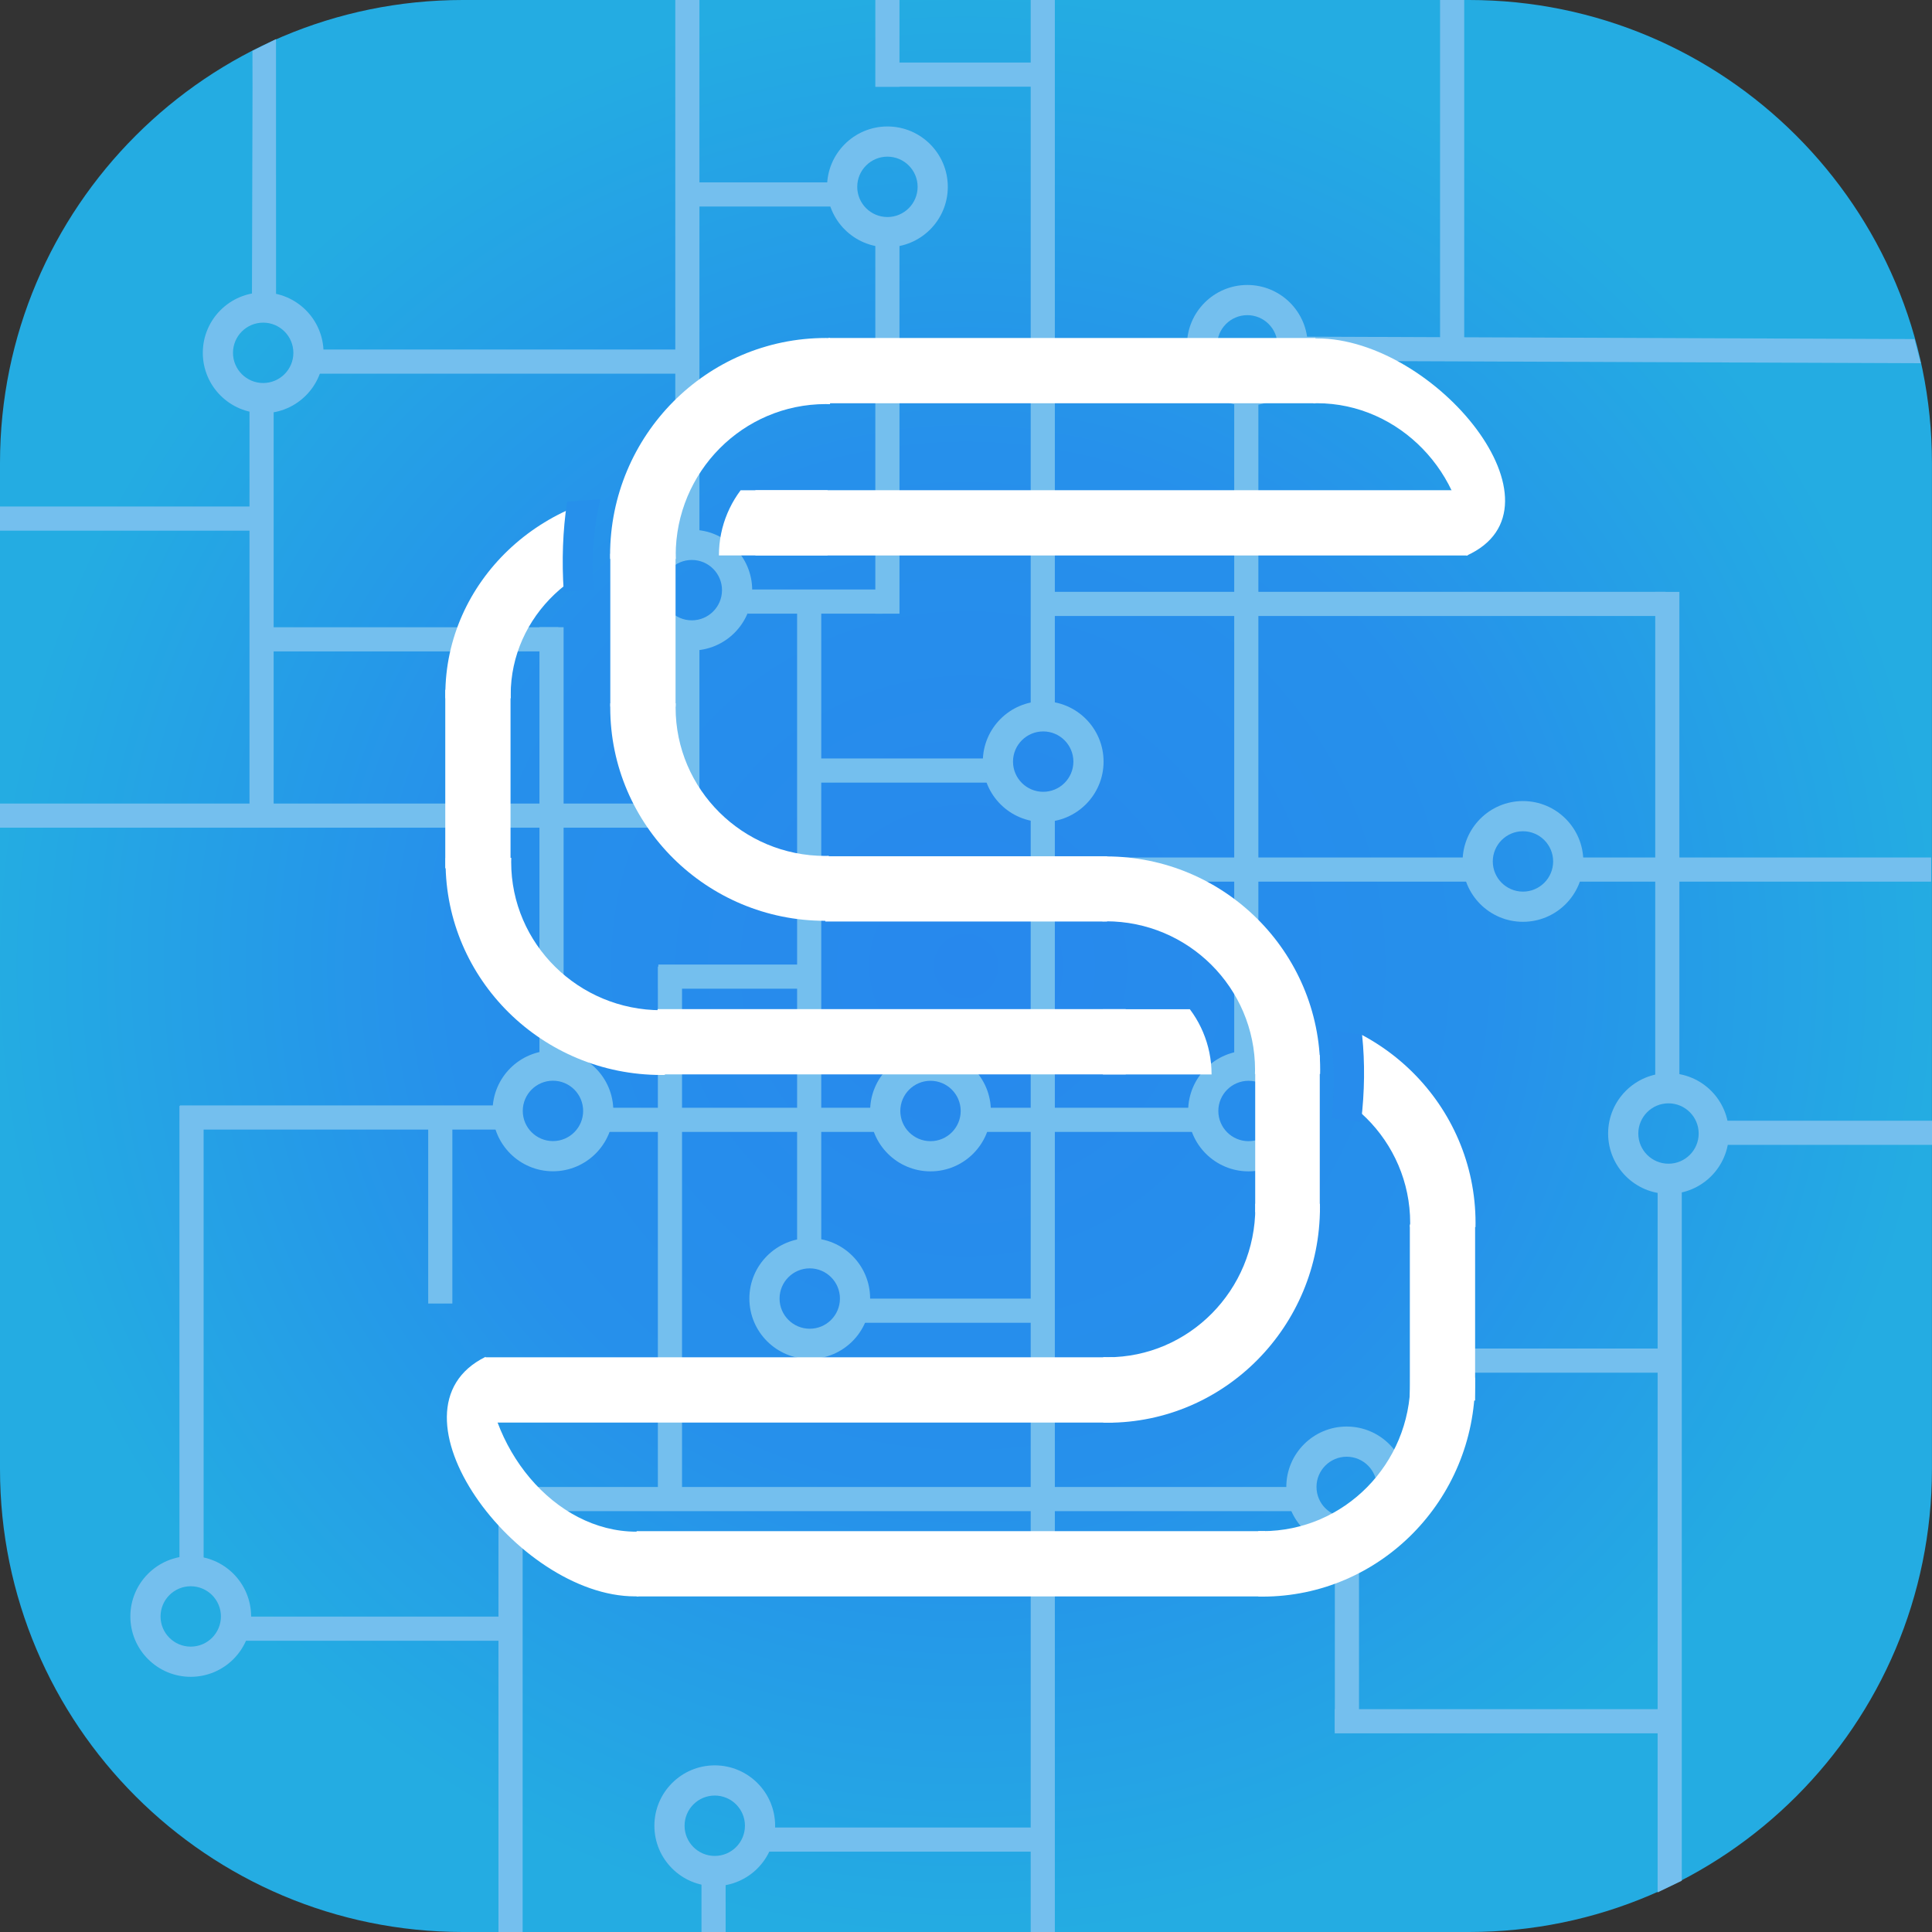 <svg xmlns="http://www.w3.org/2000/svg" xmlns:xlink="http://www.w3.org/1999/xlink" width="100%" height="100%" fill-rule="evenodd" stroke-linejoin="round" stroke-miterlimit="1.414" clip-rule="evenodd" version="1.1" viewBox="0 0 72 72" xml:space="preserve"><rect x="0" y="0" width="72" height="72" fill="#333333" stroke="none"/><path fill="url(#_Radial1)" d="M71.998,17.252c0,-9.521 -7.73,-17.252 -17.252,-17.252l-37.494,0c-9.521,0 -17.252,7.731 -17.252,17.252l0,37.496c0,9.521 7.731,17.252 17.252,17.252l37.494,0c9.522,0 17.252,-7.731 17.252,-17.252l0,-37.496Z"/><g id="电路"><rect width=".9" height="24.009" x="29.706" y="22.762" fill="#74bfee"/><rect width=".9" height="20.289" x="25.166" y="0" fill="#74bfee"/><rect width=".9" height="7.209" x="25.166" y="23.61" fill="#74bfee"/><rect width=".9" height="16.059" x="20.104" y="23.374" fill="#74bfee"/><rect width=".9" height="25.104" x="45.996" y="14.596" fill="#74bfee"/><rect width=".9" height="15.114" x="9.298" y="15.181" fill="#74bfee"/><rect width=".9" height="17.597" x="6.688" y="41.216" fill="#74bfee"/><rect width=".9" height="12.669" x="53.667" y="0" fill="#74bfee"/><rect width=".9" height="7.089" x="15.958" y="41.49" fill="#74bfee"/><path fill="#74bfee" d="M10.286,1.458l0.002,10.082l-0.9,0l0.023,-8.285l-0.001,-0.398l-0.002,-0.962l0.878,-0.437Z"/><rect width=".9" height="20.117" x="24.517" y="36.023" fill="#74bfee"/><rect width=".9" height="7.509" x="49.746" y="57.001" fill="#74bfee"/><rect width=".9" height="16.554" x="18.577" y="55.446" fill="#74bfee"/><rect width=".9" height="18.812" x="61.686" y="22.058" fill="#74bfee"/><path fill="#74bfee" d="M62.675,70.09l0,-26.319l-0.9,0l0,26.753l0.9,-0.434Z"/><rect width=".9" height="41.889" x="38.411" y="30.111" fill="#74bfee"/><rect width=".9" height="13.809" x="32.621" y="9.061" fill="#74bfee"/><rect width=".9" height="3.234" x="32.621" y="0" fill="#74bfee"/><rect width=".9" height="2.379" x="26.142" y="69.621" fill="#74bfee"/><rect width=".9" height="26.274" x="38.411" y="0" fill="#74bfee"/><path fill="#74bfee" d="M25.981,6.797l0,0.9l4.98,0l0,-0.9l-4.98,0Z"/><path fill="#74bfee" d="M30.286,28.266l0,0.9l6.525,0l0,-0.9l-6.525,0Z"/><path fill="#74bfee" d="M31.801,48.396l0,0.9l6.87,0l0,-0.9l-6.87,0Z"/><path fill="#74bfee" d="M39.241,22.056l0,0.9l22.829,0l0,-0.9l-22.829,0Z"/><path fill="#74bfee" d="M39.241,31.956l0,0.9l15.749,0l0,-0.9l-15.749,0Z"/><path fill="#74bfee" d="M49.741,63.696l0,0.9l12.359,0l0,-0.9l-12.359,0Z"/><path fill="#74bfee" d="M28.276,68.106l0,0.9l10.515,0l0,-0.9l-10.515,0Z"/><path fill="#74bfee" d="M8.656,60.246l0,0.9l9.975,0l0,-0.9l-9.975,0Z"/><path fill="#74bfee" d="M53.97,50.256l0,0.9l8.13,0l0,-0.9l-8.13,0Z"/><path fill="#74bfee" d="M18.586,55.416l0,0.9l29.745,0l0,-0.9l-29.745,0Z"/><path fill="#74bfee" d="M58.14,31.956l0,0.9l13.83,0l0,-0.9l-13.83,0Z"/><path fill="#74bfee" d="M63.81,41.766l0,0.9l8.19,0l0,-0.9l-8.19,0Z"/><path fill="#74bfee" d="M48.466,12.546l0,0.9l23.116,0.09l-0.234,-0.9l-22.882,-0.09"/><path fill="#74bfee" d="M24.534,35.946l0,0.9l5.317,0l0,-0.9l-5.317,0Z"/><path fill="#74bfee" d="M0,29.946l0,0.9l26.047,0l0,-0.9l-26.047,0Z"/><path fill="#74bfee" d="M11.115,13.026l0,0.9l14.549,0l0,-0.9l-14.549,0Z"/><path fill="#74bfee" d="M6.705,41.196l0,0.9l12.097,0l0,-0.9l-12.097,0Z"/><path fill="#74bfee" d="M0,18.876l0,0.9l9.877,0l0,-0.9l-9.877,0Z"/><path fill="#74bfee" d="M9.742,23.376l0,0.9l11.07,0l0,-0.9l-11.07,0Z"/><path fill="#74bfee" d="M22.328,41.283l0,0.9l10.86,0l0,-0.9l-10.86,0Z"/><path fill="#74bfee" d="M36.158,41.283l0,0.9l8.64,0l0,-0.9l-8.64,0Z"/><path fill="#74bfee" d="M27.854,21.969l0,0.9l5.018,0l0,-0.9l-5.018,0Z"/><path fill="#74bfee" d="M32.629,2.331l0,0.9l6.097,0l0,-0.9l-6.097,0Z"/><path fill="#74bfee" d="M20.607,39.15c1.242,0 2.25,1.008 2.25,2.25c0,1.242 -1.008,2.25 -2.25,2.25c-1.241,0 -2.25,-1.008 -2.25,-2.25c0,-1.242 1.009,-2.25 2.25,-2.25Zm0,1.125c0.621,0 1.125,0.504 1.125,1.125c0,0.621 -0.504,1.125 -1.125,1.125c-0.621,0 -1.125,-0.504 -1.125,-1.125c0,-0.621 0.504,-1.125 1.125,-1.125Z"/><path fill="#74bfee" d="M7.108,57.99c1.241,0 2.25,1.008 2.25,2.25c0,1.242 -1.009,2.25 -2.25,2.25c-1.242,0 -2.25,-1.008 -2.25,-2.25c0,-1.242 1.008,-2.25 2.25,-2.25Zm0,1.125c0.621,0 1.125,0.504 1.125,1.125c0,0.621 -0.504,1.125 -1.125,1.125c-0.621,0 -1.125,-0.504 -1.125,-1.125c0,-0.621 0.504,-1.125 1.125,-1.125Z"/><path fill="#74bfee" d="M26.637,65.79c1.242,0 2.25,1.008 2.25,2.25c0,1.242 -1.008,2.25 -2.25,2.25c-1.242,0 -2.25,-1.008 -2.25,-2.25c0,-1.242 1.008,-2.25 2.25,-2.25Zm0,1.125c0.621,0 1.125,0.504 1.125,1.125c0,0.621 -0.504,1.125 -1.125,1.125c-0.621,0 -1.125,-0.504 -1.125,-1.125c0,-0.621 0.504,-1.125 1.125,-1.125Z"/><path fill="#74bfee" d="M33.072,4.713c1.242,0 2.25,1.009 2.25,2.25c0,1.242 -1.008,2.25 -2.25,2.25c-1.242,0 -2.25,-1.008 -2.25,-2.25c0,-1.241 1.008,-2.25 2.25,-2.25Zm0,1.125c0.621,0 1.125,0.505 1.125,1.125c0,0.621 -0.504,1.125 -1.125,1.125c-0.621,0 -1.125,-0.504 -1.125,-1.125c0,-0.62 0.504,-1.125 1.125,-1.125Z"/><path fill="#74bfee" d="M38.877,26.133c1.242,0 2.25,1.009 2.25,2.25c0,1.242 -1.008,2.25 -2.25,2.25c-1.242,0 -2.25,-1.008 -2.25,-2.25c0,-1.241 1.008,-2.25 2.25,-2.25Zm0,1.125c0.621,0 1.125,0.505 1.125,1.125c0,0.621 -0.504,1.125 -1.125,1.125c-0.621,0 -1.125,-0.504 -1.125,-1.125c0,-0.62 0.504,-1.125 1.125,-1.125Z"/><path fill="#74bfee" d="M56.756,29.853c1.242,0 2.25,1.009 2.25,2.25c0,1.242 -1.008,2.25 -2.25,2.25c-1.241,0 -2.249,-1.008 -2.249,-2.25c0,-1.241 1.008,-2.25 2.249,-2.25Zm0,1.125c0.621,0 1.125,0.505 1.125,1.125c0,0.621 -0.504,1.125 -1.125,1.125c-0.62,0 -1.124,-0.504 -1.124,-1.125c0,-0.62 0.504,-1.125 1.124,-1.125Z"/><path fill="#74bfee" d="M50.187,53.163c1.241,0 2.25,1.009 2.25,2.25c0,1.242 -1.009,2.25 -2.25,2.25c-1.242,0 -2.25,-1.008 -2.25,-2.25c0,-1.241 1.008,-2.25 2.25,-2.25Zm0,1.125c0.621,0 1.125,0.505 1.125,1.125c0,0.621 -0.504,1.125 -1.125,1.125c-0.621,0 -1.125,-0.504 -1.125,-1.125c0,-0.62 0.504,-1.125 1.125,-1.125Z"/><path fill="#74bfee" d="M62.18,39.993c1.241,0 2.249,1.009 2.249,2.25c0,1.242 -1.008,2.25 -2.249,2.25c-1.242,0 -2.25,-1.008 -2.25,-2.25c0,-1.241 1.008,-2.25 2.25,-2.25Zm0,1.125c0.62,0 1.125,0.505 1.125,1.125c0,0.621 -0.505,1.125 -1.125,1.125c-0.621,0 -1.125,-0.504 -1.125,-1.125c0,-0.62 0.504,-1.125 1.125,-1.125Z"/><path fill="#74bfee" d="M46.484,10.62c1.242,0 2.25,1.008 2.25,2.25c0,1.242 -1.008,2.25 -2.25,2.25c-1.242,0 -2.25,-1.008 -2.25,-2.25c0,-1.242 1.008,-2.25 2.25,-2.25Zm0,1.125c0.621,0 1.125,0.504 1.125,1.125c0,0.621 -0.504,1.125 -1.125,1.125c-0.621,0 -1.125,-0.504 -1.125,-1.125c0,-0.621 0.504,-1.125 1.125,-1.125Z"/><path fill="#74bfee" d="M34.677,39.153c1.242,0 2.25,1.009 2.25,2.25c0,1.242 -1.008,2.25 -2.25,2.25c-1.242,0 -2.25,-1.008 -2.25,-2.25c0,-1.241 1.008,-2.25 2.25,-2.25Zm0,1.125c0.621,0 1.125,0.505 1.125,1.125c0,0.621 -0.504,1.125 -1.125,1.125c-0.621,0 -1.125,-0.504 -1.125,-1.125c0,-0.62 0.504,-1.125 1.125,-1.125Z"/><path fill="#74bfee" d="M30.177,46.143c1.242,0 2.25,1.009 2.25,2.25c0,1.242 -1.008,2.25 -2.25,2.25c-1.242,0 -2.25,-1.008 -2.25,-2.25c0,-1.241 1.008,-2.25 2.25,-2.25Zm0,1.125c0.621,0 1.125,0.505 1.125,1.125c0,0.621 -0.504,1.125 -1.125,1.125c-0.621,0 -1.125,-0.504 -1.125,-1.125c0,-0.62 0.504,-1.125 1.125,-1.125Z"/><path fill="#74bfee" d="M46.529,39.153c1.242,0 2.25,1.009 2.25,2.25c0,1.242 -1.008,2.25 -2.25,2.25c-1.242,0 -2.25,-1.008 -2.25,-2.25c0,-1.241 1.008,-2.25 2.25,-2.25Zm0,1.125c0.621,0 1.125,0.505 1.125,1.125c0,0.621 -0.504,1.125 -1.125,1.125c-0.621,0 -1.125,-0.504 -1.125,-1.125c0,-0.62 0.504,-1.125 1.125,-1.125Z"/><path fill="#74bfee" d="M25.782,19.743c1.242,0 2.25,1.009 2.25,2.25c0,1.242 -1.008,2.25 -2.25,2.25c-1.242,0 -2.25,-1.008 -2.25,-2.25c0,-1.241 1.008,-2.25 2.25,-2.25Zm0,1.125c0.621,0 1.125,0.505 1.125,1.125c0,0.621 -0.504,1.125 -1.125,1.125c-0.621,0 -1.125,-0.504 -1.125,-1.125c0,-0.62 0.504,-1.125 1.125,-1.125Z"/><path fill="#74bfee" d="M9.808,10.899c1.241,0 2.25,1.008 2.25,2.25c0,1.242 -1.009,2.25 -2.25,2.25c-1.242,0 -2.25,-1.008 -2.25,-2.25c0,-1.242 1.008,-2.25 2.25,-2.25Zm0,1.125c0.62,0 1.125,0.504 1.125,1.125c0,0.621 -0.505,1.125 -1.125,1.125c-0.621,0 -1.125,-0.504 -1.125,-1.125c0,-0.621 0.504,-1.125 1.125,-1.125Z"/></g><g id="S"><g><path fill="#fff" d="M28.151,18.269l26.547,0l0,2.432l-26.547,0l0,-1.852l0,-0.58"/><clipPath id="_clip2"><rect width="8.1" height="6.48" x="26.792" y="18.27"/></clipPath><g clip-path="url(#_clip2)"><path fill="#fff" d="M30.842,16.65c-2.236,0 -4.05,1.813 -4.05,4.05l4.05,0l0,-4.05Z"/></g><clipPath id="_clip3"><rect width="8.1" height="6.48" x="37.052" y="37.611"/></clipPath><g clip-path="url(#_clip3)"><path fill="#fff" d="M41.102,35.991c2.237,0 4.05,1.813 4.05,4.05l-4.05,0l0,-4.05Z"/></g><path fill="#fff" d="M22.744,20.639l0,5.693l2.432,0l0,-5.693l-2.432,0Z"/><path fill="#fff" d="M16.594,25.708l0,6.65l2.432,0l0,-6.65l-2.432,0Z"/><path fill="#fff" d="M46.778,39.317l0,5.858l2.406,0l0,-5.858l-2.406,0Z"/><path fill="#fff" d="M52.541,45.635l0,6.56l2.432,0l0,-6.56l-2.432,0Z"/><rect width="18.15" height="2.432" x="30.875" y="12.596" fill="#fff"/><rect width="10.503" height="2.432" x="30.757" y="31.91" fill="#fff"/><clipPath id="_clip4"><rect width="10.503" height="2.432" x="30.757" y="31.91"/></clipPath><g clip-path="url(#_clip4)"><path fill="#24e0e2" d="M22.572,18.397l0.022,0.001l0.023,0.003l0.022,0.003l0.022,0.005l0.021,0.006l0.022,0.007l0.021,0.008l0.02,0.008l0.02,0.01l0.02,0.011l0.019,0.012l0.018,0.013l0.018,0.014l0.017,0.014l0.017,0.016l0.015,0.016l0.015,0.017l0.014,0.018l0.012,0.018l0.012,0.019l0.011,0.02l0.01,0.02l0.009,0.02l0.008,0.021l0.007,0.021l0.006,0.022l0.005,0.022l0.004,0.022l0.002,0.022l0.002,0.023l0,0.022l-0.001,0.023l0,0.003l-0.001,0.016l-0.002,0.016l-0.002,0.016l-0.001,0.003l-0.004,0.02l-0.004,0.019l-0.005,0.02l-0.012,0.033l-0.011,0.027l-0.011,0.024l-0.011,0.021l-0.012,0.021l-0.006,0.009l-0.003,0.032l-0.003,0.021l-0.004,0.022l-0.005,0.021l-0.001,0.004l-0.005,0.018l-0.006,0.017l-0.007,0.017l-0.001,0.003l-0.008,0.021l-0.01,0.019l-0.01,0.019l-0.002,0.003l-0.01,0.017l-0.011,0.016l-0.011,0.015l-0.001,0.001l-0.001,0.004l-0.006,0.018l-0.008,0.024l-0.01,0.027l-0.006,0.017l-0.007,0.018l-0.008,0.019l-0.009,0.02l-0.01,0.022l-0.012,0.023l-0.013,0.024l0,0l-0.001,0.012l-0.001,0.019l-0.002,0.02l-0.002,0.023l-0.004,0.025l-0.005,0.028l-0.008,0.031l-0.01,0.034l-0.014,0.037l-0.005,0.012l0.001,0.01l0,0.015l0.002,0.035l0.002,0.036l0.003,0.037l0.006,0.075l0.003,0.035l0.003,0.034l0.002,0.033l0.001,0.02l0,0.018l0,1.504l0,0.022l-0.002,0.023l-0.003,0.022l-0.004,0.022l-0.005,0.022l-0.006,0.021l-0.007,0.022l-0.008,0.021l-0.009,0.02l-0.011,0.02l-0.011,0.019l-0.012,0.019l-0.013,0.019l-0.014,0.017l-0.015,0.017l-0.016,0.016l-0.016,0.015l-0.017,0.015l-0.018,0.013l-0.019,0.013l-0.019,0.012l-0.02,0.01l-0.02,0.01l-0.02,0.009l-0.022,0.007l-0.021,0.007l-0.022,0.006l-0.022,0.004l-0.022,0.003l-0.022,0.003l-0.023,0.001l-0.022,0l-0.023,-0.001l-0.022,-0.003l-0.022,-0.003l-0.022,-0.004l-0.022,-0.006l-0.021,-0.007l-0.021,-0.007l-0.021,-0.009l-0.02,-0.01l-0.02,-0.01l-0.019,-0.012l-0.019,-0.013l-0.017,-0.013l-0.018,-0.015l-0.016,-0.015l-0.016,-0.016l-0.015,-0.017l-0.014,-0.017l-0.013,-0.019l-0.012,-0.019l-0.011,-0.019l-0.01,-0.02l-0.01,-0.02l-0.008,-0.021l-0.007,-0.022l-0.006,-0.021l-0.005,-0.022l-0.004,-0.022l-0.003,-0.022l-0.001,-0.023l-0.001,-0.022l0,-1.496l-0.001,-0.016l-0.002,-0.025l-0.003,-0.033l-0.006,-0.078l-0.004,-0.045l-0.003,-0.047l-0.002,-0.048l-0.001,-0.026l-0.001,-0.025l0,-0.026l0,-0.026l0.001,-0.027l0.001,-0.027l0.002,-0.029l0.003,-0.032l0.005,-0.031l0.003,-0.021l0.005,-0.02l0.005,-0.021l0.007,-0.024l0.009,-0.026l0.011,-0.029l0.002,-0.003l0.001,-0.028l0.001,-0.02l0.002,-0.02l0.003,-0.023l0.003,-0.025l0.006,-0.027l0.007,-0.031l0.01,-0.034l0.014,-0.038l0.018,-0.041l0.022,-0.038l0.018,-0.026l0.016,-0.021l0,-0.002l0.006,-0.018l0.008,-0.024l0.01,-0.027l0.006,-0.018l0.007,-0.017l0.008,-0.019l0.006,-0.014l0,-0.008l0,-0.03l0.003,-0.037l0.004,-0.022l0.004,-0.021l0.005,-0.022l0.001,-0.004l0.005,-0.017l0.005,-0.017l0.007,-0.017l0.001,-0.004l0.009,-0.02l0.009,-0.02l0.011,-0.019l0.001,-0.003l0.01,-0.016l0.011,-0.016l0.011,-0.015l0.012,-0.015l0.002,-0.003l0.014,-0.016l0.016,-0.016l0.007,-0.007l0.006,-0.012l0.011,-0.02l0.013,-0.018l0.013,-0.018l0.014,-0.018l0.015,-0.017l0.016,-0.015l0.017,-0.016l0.017,-0.014l0.018,-0.013l0.019,-0.013l0.019,-0.011l0.02,-0.011l0.02,-0.009l0.021,-0.009l0.021,-0.007l0.022,-0.007l0.021,-0.005l0.022,-0.004l0.023,-0.003l0.022,-0.002l0.022,-0.001l0.023,0Zm0.031,1.577l0.004,-0.005l0.002,-0.002l-0.006,0.007Zm0.041,-0.249l0.006,-0.006l0,0l-0.006,0.006Zm-0.722,-0.34l-0.001,0.002l0.003,-0.004l-0.002,0.002Zm0.872,-0.109l0.004,-0.005l0,0l-0.004,0.005Zm-0.686,-0.477l-0.001,0.021l0.002,-0.022l0.001,-0.012l-0.002,0.013Z"/></g><path fill="#fff" d="M41.468,50.583l-23.397,0l-0.049,2.432l23.446,0l0,-2.432Z"/><rect width="17.448" height="2.432" x="24.506" y="37.607" fill="#fff"/><rect width="23.426" height="2.432" x="23.723" y="57.062" fill="#fff"/></g><g><clipPath id="_clip5"><rect width="16.078" height="16.197" x="14.855" y="4.634"/></clipPath><g clip-path="url(#_clip5)"><path fill="#fff" d="M30.775,12.596c4.437,0 8.04,3.629 8.04,8.099c0,4.469 -3.603,8.098 -8.04,8.098c-4.437,0 -8.039,-3.629 -8.039,-8.098c0,-4.47 3.602,-8.099 8.039,-8.099Zm0,2.463c3.088,0 5.595,2.525 5.595,5.636c0,3.11 -2.507,5.635 -5.595,5.635c-3.087,0 -5.594,-2.525 -5.594,-5.635c0,-3.111 2.507,-5.636 5.594,-5.636Z"/></g><clipPath id="_clip6"><rect width="13.275" height="15.253" x="8.743" y="10.768"/></clipPath><g clip-path="url(#_clip6)"><path fill="#fff" d="M24.605,18.266c4.421,0 8.01,3.418 8.01,7.627c0,4.209 -3.589,7.626 -8.01,7.626c-4.42,0 -8.009,-3.417 -8.009,-7.626c0,-4.209 3.589,-7.627 8.009,-7.627Zm0,2.32c2.687,-0.015 5.574,2.378 5.574,5.307c0,2.929 -2.497,5.307 -5.574,5.307c-3.076,0 -5.573,-2.378 -5.573,-5.307c0,-2.929 2.497,-5.29 5.573,-5.307Z"/></g><clipPath id="_clip7"><path d="M14.868,26.209l0,15.902l16.019,0l0,-15.902l-16.019,0Z"/></clipPath><g clip-path="url(#_clip7)"><path fill="#fff" d="M22.742,26.365c0,-4.388 3.59,-7.951 8.01,-7.951c4.421,0 8.01,3.563 8.01,7.951c0,4.388 -3.589,7.951 -8.01,7.951c-4.42,0 -8.01,-3.563 -8.01,-7.951Zm2.436,0c0,-3.054 2.498,-5.533 5.574,-5.533c3.077,0 5.574,2.479 5.574,5.533c0,3.054 -2.497,5.533 -5.574,5.533c-3.076,0 -5.574,-2.479 -5.574,-5.533Z"/></g><clipPath id="_clip8"><path d="M8.701,31.969l0,15.873l16.078,0l0,-15.873l-16.078,0Z"/></clipPath><g clip-path="url(#_clip8)"><path fill="#fff" d="M16.605,32.125c0,-4.38 3.602,-7.937 8.039,-7.937c4.437,0 8.039,3.557 8.039,7.937c0,4.38 -3.602,7.936 -8.039,7.936c-4.437,0 -8.039,-3.556 -8.039,-7.936Zm2.445,0c0,-3.048 2.506,-5.523 5.594,-5.523c3.088,0 5.594,2.475 5.594,5.523c0,3.048 -2.506,5.523 -5.594,5.523c-3.088,0 -5.594,-2.475 -5.594,-5.523Z"/></g><clipPath id="_clip9"><path d="M57.044,40.024l0,-15.903l-15.96,0l0,15.903l15.96,0Z"/></clipPath><g clip-path="url(#_clip9)"><path fill="#fff" d="M49.199,39.867c0,4.389 -3.576,7.952 -7.981,7.952c-4.404,0 -7.98,-3.563 -7.98,-7.952c0,-4.388 3.576,-7.951 7.98,-7.951c4.405,0 7.981,3.563 7.981,7.951Zm-2.427,0c0,3.054 -2.489,5.533 -5.554,5.533c-3.065,0 -5.553,-2.479 -5.553,-5.533c0,-3.053 2.488,-5.533 5.553,-5.533c3.065,0 5.554,2.48 5.554,5.533Z"/></g><clipPath id="_clip10"><rect width="15.843" height="16.05" x="41.114" y="44.861"/></clipPath><g clip-path="url(#_clip10)"><path fill="#fff" d="M41.269,53.021c-4.372,0 -7.921,-3.596 -7.921,-8.025c0,-4.429 3.549,-8.024 7.921,-8.024c4.373,0 7.922,3.595 7.922,8.024c0,4.429 -3.549,8.025 -7.922,8.025Zm0,-2.44c-3.042,0 -5.512,-2.503 -5.512,-5.585c0,-3.082 2.47,-5.584 5.512,-5.584c3.043,0 5.513,2.502 5.513,5.584c0,3.082 -2.47,5.585 -5.513,5.585Z"/></g><clipPath id="_clip11"><rect width="15.843" height="16.05" x="46.893" y="51.341"/></clipPath><g clip-path="url(#_clip11)"><path fill="#fff" d="M47.049,59.501c-4.372,0 -7.921,-3.596 -7.921,-8.025c0,-4.429 3.549,-8.024 7.921,-8.024c4.372,0 7.922,3.595 7.922,8.024c0,4.429 -3.55,8.025 -7.922,8.025Zm0,-2.44c-3.042,0 -5.512,-2.503 -5.512,-5.585c0,-3.082 2.47,-5.584 5.512,-5.584c3.043,0 5.513,2.502 5.513,5.584c0,3.082 -2.47,5.585 -5.513,5.585Z"/></g><clipPath id="_clip12"><path d="M64.963,20.711l0,-15.887l-16.019,0l0,15.887l16.019,0Z"/></clipPath><g clip-path="url(#_clip12)"><path fill="#fff" d="M54.65,20.709c-3.9,1.744 -1.151,7.79 -5.571,7.79c-4.421,0 -8.01,-3.56 -8.01,-7.944c0,-4.384 3.589,-7.944 8.01,-7.944c4.42,0 9.573,6.308 5.571,8.098Zm0,0c0,3.051 -2.495,5.374 -5.571,5.374c-3.077,0 -5.574,-2.477 -5.574,-5.528c0,-3.051 2.497,-5.528 5.574,-5.528c3.076,0 5.571,2.631 5.571,5.682Z"/></g><clipPath id="_clip13"><path d="M62.864,45.731l0,-15.887l-12.12,0l0,15.887l12.12,0Z"/></clipPath><g clip-path="url(#_clip13)"><path fill="#fff" d="M54.989,45.575c0,4.384 -3.589,7.944 -8.01,7.944c-4.421,0 -8.01,-3.56 -8.01,-7.944c0,-4.384 3.589,-7.944 8.01,-7.944c4.421,0 8.01,3.56 8.01,7.944Zm-2.436,0c0,3.051 -2.498,5.528 -5.574,5.528c-3.076,0 -5.574,-2.477 -5.574,-5.528c0,-3.051 2.498,-5.528 5.574,-5.528c3.076,0 5.574,2.477 5.574,5.528Z"/></g><clipPath id="_clip14"><path d="M7.78,50.564l0,17.512l16.019,0l0,-17.512l-16.019,0Z"/></clipPath><g clip-path="url(#_clip14)"><path fill="#fff" d="M18.093,50.567c3.899,-1.923 1.151,-8.586 5.571,-8.586c4.421,0 8.01,3.923 8.01,8.755c0,4.833 -3.589,8.756 -8.01,8.756c-4.42,0 -9.574,-6.952 -5.571,-8.925Zm0,0c0,-3.363 2.495,-5.924 5.571,-5.924c3.077,0 5.574,2.731 5.574,6.093c0,3.363 -2.443,6.345 -5.52,6.345c-3.076,0 -5.625,-3.151 -5.625,-6.514Z"/></g></g></g><g><clipPath id="_clip15"><path d="M29.607,18.11l-8.826,0.607l0.814,11.84l8.826,-0.607l-0.814,-11.84Z"/></clipPath><g clip-path="url(#_clip15)"><path fill="#2690eb" d="M25.24,13.265c-0.134,-0.014 -0.268,-0.016 -0.401,-0.007c-2.437,0.167 -4.151,4.108 -3.829,8.801l1.104,-0.076c-0.242,-3.52 1.043,-6.475 2.871,-6.601c0.1,-0.007 0.2,-0.005 0.301,0.006l-0.046,-2.123Z"/></g><clipPath id="_clip16"><path d="M42.331,37.532l8.782,1.068l-1.381,11.355l-8.782,-1.068l1.381,-11.355Z"/></clipPath><g clip-path="url(#_clip16)"><path fill="#278cec" d="M46.922,33.106c0.135,-0.006 0.269,-0.001 0.401,0.015c2.425,0.295 3.948,4.183 3.4,8.684l-1.098,-0.133c0.411,-3.376 -0.731,-6.292 -2.55,-6.513c-0.099,-0.012 -0.199,-0.016 -0.3,-0.012l0.147,-2.041Z"/></g></g><defs><radialGradient id="_Radial1" cx="0" cy="0" r="1" gradientTransform="matrix(35.999,0,0,36,35.999,36)" gradientUnits="userSpaceOnUse"><stop offset="0%" stop-color="#2788ed" stop-opacity="1"/><stop offset="53%" stop-color="#2690eb" stop-opacity="1"/><stop offset="100%" stop-color="#24ace2" stop-opacity="1"/><stop offset="100%" stop-color="#24ace2" stop-opacity="1"/></radialGradient></defs></svg>